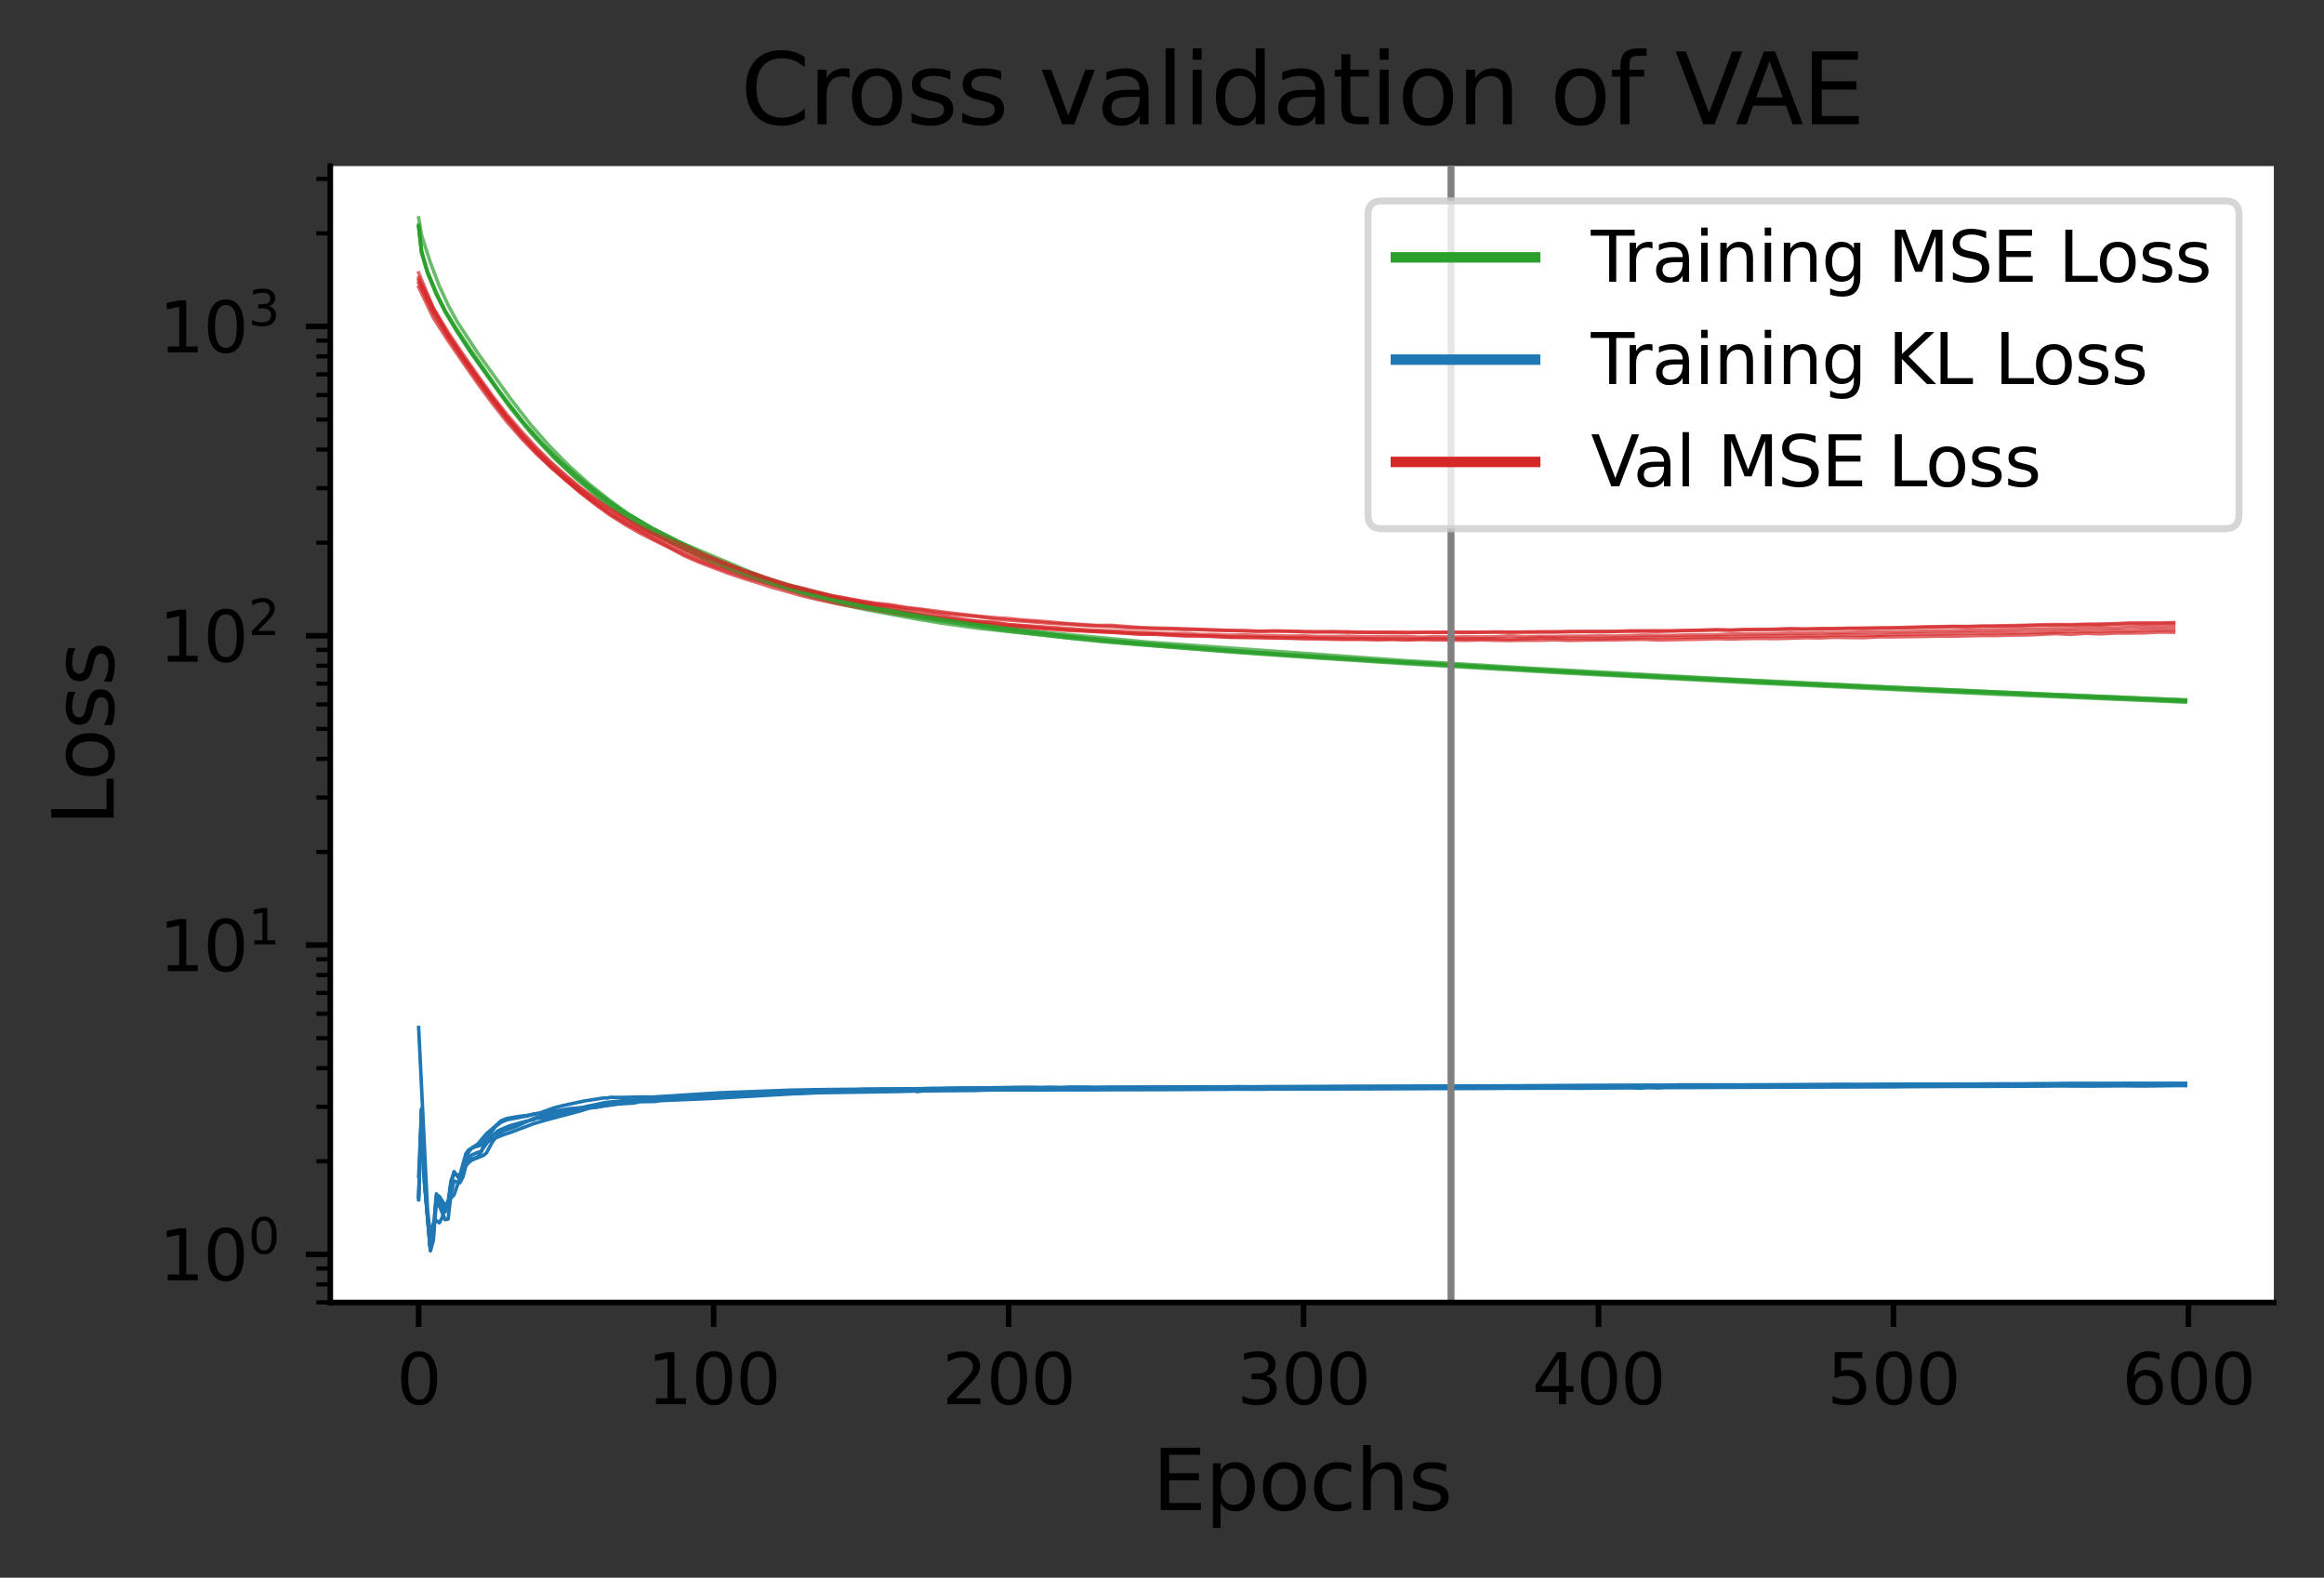 <?xml version="1.0" encoding="utf-8" standalone="no"?>
<!DOCTYPE svg PUBLIC "-//W3C//DTD SVG 1.1//EN"
  "http://www.w3.org/Graphics/SVG/1.1/DTD/svg11.dtd">
<svg height="226.41pt" version="1.1" viewBox="0 0 333.614 226.41" width="333.614pt" xmlns="http://www.w3.org/2000/svg" xmlns:xlink="http://www.w3.org/1999/xlink">
 <rect x="0" y="0" width="333.614" height="226.41" fill="#333333" stroke="none"/>
 <defs>
  <style type="text/css">*{stroke-linecap:butt;stroke-linejoin:round;}</style>
 </defs>
 <g id="figure_1">
  <g id="patch_1">
   <path d="M 0 226.41 
L 333.614 226.41 
L 333.614 -0 
L 0 -0 
z
" style="fill:none;"/>
  </g>
  <g id="axes_1">
   <g id="patch_2">
    <path d="M 47.414 186.918 
L 326.414 186.918 
L 326.414 23.838 
L 47.414 23.838 
z
" style="fill:#ffffff;"/>
   </g>
   <g id="matplotlib.axis_1">
    <g id="xtick_1">
     <g id="line2d_1">
      <defs>
       <path d="M 0 0 
L 0 3.5 
" id="m2b58f31ccf" style="stroke:#000000;stroke-width:0.8;"/>
      </defs>
      <g>
       <use style="stroke:#000000;stroke-width:0.8;" x="60.096" xlink:href="#m2b58f31ccf" y="186.918"/>
      </g>
     </g>
     <g id="text_1">
      <!-- 0 -->
      <g transform="translate(56.914 201.516)scale(0.1 -0.1)">
       <defs>
        <path d="M 2034 4250 
Q 1547 4250 1301 3770 
Q 1056 3291 1056 2328 
Q 1056 1369 1301 889 
Q 1547 409 2034 409 
Q 2525 409 2770 889 
Q 3016 1369 3016 2328 
Q 3016 3291 2770 3770 
Q 2525 4250 2034 4250 
z
M 2034 4750 
Q 2819 4750 3233 4129 
Q 3647 3509 3647 2328 
Q 3647 1150 3233 529 
Q 2819 -91 2034 -91 
Q 1250 -91 836 529 
Q 422 1150 422 2328 
Q 422 3509 836 4129 
Q 1250 4750 2034 4750 
z
" id="DejaVuSans-30" transform="scale(0.016)"/>
       </defs>
       <use xlink:href="#DejaVuSans-30"/>
      </g>
     </g>
    </g>
    <g id="xtick_2">
     <g id="line2d_2">
      <g>
       <use style="stroke:#000000;stroke-width:0.8;" x="102.439" xlink:href="#m2b58f31ccf" y="186.918"/>
      </g>
     </g>
     <g id="text_2">
      <!-- 100 -->
      <g transform="translate(92.895 201.516)scale(0.1 -0.1)">
       <defs>
        <path d="M 794 531 
L 1825 531 
L 1825 4091 
L 703 3866 
L 703 4441 
L 1819 4666 
L 2450 4666 
L 2450 531 
L 3481 531 
L 3481 0 
L 794 0 
L 794 531 
z
" id="DejaVuSans-31" transform="scale(0.016)"/>
       </defs>
       <use xlink:href="#DejaVuSans-31"/>
       <use x="63.623" xlink:href="#DejaVuSans-30"/>
       <use x="127.246" xlink:href="#DejaVuSans-30"/>
      </g>
     </g>
    </g>
    <g id="xtick_3">
     <g id="line2d_3">
      <g>
       <use style="stroke:#000000;stroke-width:0.8;" x="144.782" xlink:href="#m2b58f31ccf" y="186.918"/>
      </g>
     </g>
     <g id="text_3">
      <!-- 200 -->
      <g transform="translate(135.238 201.516)scale(0.1 -0.1)">
       <defs>
        <path d="M 1228 531 
L 3431 531 
L 3431 0 
L 469 0 
L 469 531 
Q 828 903 1448 1529 
Q 2069 2156 2228 2338 
Q 2531 2678 2651 2914 
Q 2772 3150 2772 3378 
Q 2772 3750 2511 3984 
Q 2250 4219 1831 4219 
Q 1534 4219 1204 4116 
Q 875 4013 500 3803 
L 500 4441 
Q 881 4594 1212 4672 
Q 1544 4750 1819 4750 
Q 2544 4750 2975 4387 
Q 3406 4025 3406 3419 
Q 3406 3131 3298 2873 
Q 3191 2616 2906 2266 
Q 2828 2175 2409 1742 
Q 1991 1309 1228 531 
z
" id="DejaVuSans-32" transform="scale(0.016)"/>
       </defs>
       <use xlink:href="#DejaVuSans-32"/>
       <use x="63.623" xlink:href="#DejaVuSans-30"/>
       <use x="127.246" xlink:href="#DejaVuSans-30"/>
      </g>
     </g>
    </g>
    <g id="xtick_4">
     <g id="line2d_4">
      <g>
       <use style="stroke:#000000;stroke-width:0.8;" x="187.125" xlink:href="#m2b58f31ccf" y="186.918"/>
      </g>
     </g>
     <g id="text_4">
      <!-- 300 -->
      <g transform="translate(177.582 201.516)scale(0.1 -0.1)">
       <defs>
        <path d="M 2597 2516 
Q 3050 2419 3304 2112 
Q 3559 1806 3559 1356 
Q 3559 666 3084 287 
Q 2609 -91 1734 -91 
Q 1441 -91 1130 -33 
Q 819 25 488 141 
L 488 750 
Q 750 597 1062 519 
Q 1375 441 1716 441 
Q 2309 441 2620 675 
Q 2931 909 2931 1356 
Q 2931 1769 2642 2001 
Q 2353 2234 1838 2234 
L 1294 2234 
L 1294 2753 
L 1863 2753 
Q 2328 2753 2575 2939 
Q 2822 3125 2822 3475 
Q 2822 3834 2567 4026 
Q 2313 4219 1838 4219 
Q 1578 4219 1281 4162 
Q 984 4106 628 3988 
L 628 4550 
Q 988 4650 1302 4700 
Q 1616 4750 1894 4750 
Q 2613 4750 3031 4423 
Q 3450 4097 3450 3541 
Q 3450 3153 3228 2886 
Q 3006 2619 2597 2516 
z
" id="DejaVuSans-33" transform="scale(0.016)"/>
       </defs>
       <use xlink:href="#DejaVuSans-33"/>
       <use x="63.623" xlink:href="#DejaVuSans-30"/>
       <use x="127.246" xlink:href="#DejaVuSans-30"/>
      </g>
     </g>
    </g>
    <g id="xtick_5">
     <g id="line2d_5">
      <g>
       <use style="stroke:#000000;stroke-width:0.8;" x="229.469" xlink:href="#m2b58f31ccf" y="186.918"/>
      </g>
     </g>
     <g id="text_5">
      <!-- 400 -->
      <g transform="translate(219.925 201.516)scale(0.1 -0.1)">
       <defs>
        <path d="M 2419 4116 
L 825 1625 
L 2419 1625 
L 2419 4116 
z
M 2253 4666 
L 3047 4666 
L 3047 1625 
L 3713 1625 
L 3713 1100 
L 3047 1100 
L 3047 0 
L 2419 0 
L 2419 1100 
L 313 1100 
L 313 1709 
L 2253 4666 
z
" id="DejaVuSans-34" transform="scale(0.016)"/>
       </defs>
       <use xlink:href="#DejaVuSans-34"/>
       <use x="63.623" xlink:href="#DejaVuSans-30"/>
       <use x="127.246" xlink:href="#DejaVuSans-30"/>
      </g>
     </g>
    </g>
    <g id="xtick_6">
     <g id="line2d_6">
      <g>
       <use style="stroke:#000000;stroke-width:0.8;" x="271.812" xlink:href="#m2b58f31ccf" y="186.918"/>
      </g>
     </g>
     <g id="text_6">
      <!-- 500 -->
      <g transform="translate(262.268 201.516)scale(0.1 -0.1)">
       <defs>
        <path d="M 691 4666 
L 3169 4666 
L 3169 4134 
L 1269 4134 
L 1269 2991 
Q 1406 3038 1543 3061 
Q 1681 3084 1819 3084 
Q 2600 3084 3056 2656 
Q 3513 2228 3513 1497 
Q 3513 744 3044 326 
Q 2575 -91 1722 -91 
Q 1428 -91 1123 -41 
Q 819 9 494 109 
L 494 744 
Q 775 591 1075 516 
Q 1375 441 1709 441 
Q 2250 441 2565 725 
Q 2881 1009 2881 1497 
Q 2881 1984 2565 2268 
Q 2250 2553 1709 2553 
Q 1456 2553 1204 2497 
Q 953 2441 691 2322 
L 691 4666 
z
" id="DejaVuSans-35" transform="scale(0.016)"/>
       </defs>
       <use xlink:href="#DejaVuSans-35"/>
       <use x="63.623" xlink:href="#DejaVuSans-30"/>
       <use x="127.246" xlink:href="#DejaVuSans-30"/>
      </g>
     </g>
    </g>
    <g id="xtick_7">
     <g id="line2d_7">
      <g>
       <use style="stroke:#000000;stroke-width:0.8;" x="314.155" xlink:href="#m2b58f31ccf" y="186.918"/>
      </g>
     </g>
     <g id="text_7">
      <!-- 600 -->
      <g transform="translate(304.612 201.516)scale(0.1 -0.1)">
       <defs>
        <path d="M 2113 2584 
Q 1688 2584 1439 2293 
Q 1191 2003 1191 1497 
Q 1191 994 1439 701 
Q 1688 409 2113 409 
Q 2538 409 2786 701 
Q 3034 994 3034 1497 
Q 3034 2003 2786 2293 
Q 2538 2584 2113 2584 
z
M 3366 4563 
L 3366 3988 
Q 3128 4100 2886 4159 
Q 2644 4219 2406 4219 
Q 1781 4219 1451 3797 
Q 1122 3375 1075 2522 
Q 1259 2794 1537 2939 
Q 1816 3084 2150 3084 
Q 2853 3084 3261 2657 
Q 3669 2231 3669 1497 
Q 3669 778 3244 343 
Q 2819 -91 2113 -91 
Q 1303 -91 875 529 
Q 447 1150 447 2328 
Q 447 3434 972 4092 
Q 1497 4750 2381 4750 
Q 2619 4750 2861 4703 
Q 3103 4656 3366 4563 
z
" id="DejaVuSans-36" transform="scale(0.016)"/>
       </defs>
       <use xlink:href="#DejaVuSans-36"/>
       <use x="63.623" xlink:href="#DejaVuSans-30"/>
       <use x="127.246" xlink:href="#DejaVuSans-30"/>
      </g>
     </g>
    </g>
    <g id="text_8">
     <!-- Epochs -->
     <g transform="translate(165.415 216.714)scale(0.12 -0.12)">
      <defs>
       <path d="M 628 4666 
L 3578 4666 
L 3578 4134 
L 1259 4134 
L 1259 2753 
L 3481 2753 
L 3481 2222 
L 1259 2222 
L 1259 531 
L 3634 531 
L 3634 0 
L 628 0 
L 628 4666 
z
" id="DejaVuSans-45" transform="scale(0.016)"/>
       <path d="M 1159 525 
L 1159 -1331 
L 581 -1331 
L 581 3500 
L 1159 3500 
L 1159 2969 
Q 1341 3281 1617 3432 
Q 1894 3584 2278 3584 
Q 2916 3584 3314 3078 
Q 3713 2572 3713 1747 
Q 3713 922 3314 415 
Q 2916 -91 2278 -91 
Q 1894 -91 1617 61 
Q 1341 213 1159 525 
z
M 3116 1747 
Q 3116 2381 2855 2742 
Q 2594 3103 2138 3103 
Q 1681 3103 1420 2742 
Q 1159 2381 1159 1747 
Q 1159 1113 1420 752 
Q 1681 391 2138 391 
Q 2594 391 2855 752 
Q 3116 1113 3116 1747 
z
" id="DejaVuSans-70" transform="scale(0.016)"/>
       <path d="M 1959 3097 
Q 1497 3097 1228 2736 
Q 959 2375 959 1747 
Q 959 1119 1226 758 
Q 1494 397 1959 397 
Q 2419 397 2687 759 
Q 2956 1122 2956 1747 
Q 2956 2369 2687 2733 
Q 2419 3097 1959 3097 
z
M 1959 3584 
Q 2709 3584 3137 3096 
Q 3566 2609 3566 1747 
Q 3566 888 3137 398 
Q 2709 -91 1959 -91 
Q 1206 -91 779 398 
Q 353 888 353 1747 
Q 353 2609 779 3096 
Q 1206 3584 1959 3584 
z
" id="DejaVuSans-6f" transform="scale(0.016)"/>
       <path d="M 3122 3366 
L 3122 2828 
Q 2878 2963 2633 3030 
Q 2388 3097 2138 3097 
Q 1578 3097 1268 2742 
Q 959 2388 959 1747 
Q 959 1106 1268 751 
Q 1578 397 2138 397 
Q 2388 397 2633 464 
Q 2878 531 3122 666 
L 3122 134 
Q 2881 22 2623 -34 
Q 2366 -91 2075 -91 
Q 1284 -91 818 406 
Q 353 903 353 1747 
Q 353 2603 823 3093 
Q 1294 3584 2113 3584 
Q 2378 3584 2631 3529 
Q 2884 3475 3122 3366 
z
" id="DejaVuSans-63" transform="scale(0.016)"/>
       <path d="M 3513 2113 
L 3513 0 
L 2938 0 
L 2938 2094 
Q 2938 2591 2744 2837 
Q 2550 3084 2163 3084 
Q 1697 3084 1428 2787 
Q 1159 2491 1159 1978 
L 1159 0 
L 581 0 
L 581 4863 
L 1159 4863 
L 1159 2956 
Q 1366 3272 1645 3428 
Q 1925 3584 2291 3584 
Q 2894 3584 3203 3211 
Q 3513 2838 3513 2113 
z
" id="DejaVuSans-68" transform="scale(0.016)"/>
       <path d="M 2834 3397 
L 2834 2853 
Q 2591 2978 2328 3040 
Q 2066 3103 1784 3103 
Q 1356 3103 1142 2972 
Q 928 2841 928 2578 
Q 928 2378 1081 2264 
Q 1234 2150 1697 2047 
L 1894 2003 
Q 2506 1872 2764 1633 
Q 3022 1394 3022 966 
Q 3022 478 2636 193 
Q 2250 -91 1575 -91 
Q 1294 -91 989 -36 
Q 684 19 347 128 
L 347 722 
Q 666 556 975 473 
Q 1284 391 1588 391 
Q 1994 391 2212 530 
Q 2431 669 2431 922 
Q 2431 1156 2273 1281 
Q 2116 1406 1581 1522 
L 1381 1569 
Q 847 1681 609 1914 
Q 372 2147 372 2553 
Q 372 3047 722 3315 
Q 1072 3584 1716 3584 
Q 2034 3584 2315 3537 
Q 2597 3491 2834 3397 
z
" id="DejaVuSans-73" transform="scale(0.016)"/>
      </defs>
      <use xlink:href="#DejaVuSans-45"/>
      <use x="63.184" xlink:href="#DejaVuSans-70"/>
      <use x="126.66" xlink:href="#DejaVuSans-6f"/>
      <use x="187.842" xlink:href="#DejaVuSans-63"/>
      <use x="242.822" xlink:href="#DejaVuSans-68"/>
      <use x="306.201" xlink:href="#DejaVuSans-73"/>
     </g>
    </g>
   </g>
   <g id="matplotlib.axis_2">
    <g id="ytick_1">
     <g id="line2d_8">
      <defs>
       <path d="M 0 0 
L -3.5 0 
" id="m65585d41f0" style="stroke:#000000;stroke-width:0.8;"/>
      </defs>
      <g>
       <use style="stroke:#000000;stroke-width:0.8;" x="47.414" xlink:href="#m65585d41f0" y="180.017"/>
      </g>
     </g>
     <g id="text_9">
      <!-- $\mathdefault{10^{0}}$ -->
      <g transform="translate(22.814 183.816)scale(0.1 -0.1)">
       <use transform="translate(0 0.766)" xlink:href="#DejaVuSans-31"/>
       <use transform="translate(63.623 0.766)" xlink:href="#DejaVuSans-30"/>
       <use transform="translate(128.203 39.047)scale(0.7)" xlink:href="#DejaVuSans-30"/>
      </g>
     </g>
    </g>
    <g id="ytick_2">
     <g id="line2d_9">
      <g>
       <use style="stroke:#000000;stroke-width:0.8;" x="47.414" xlink:href="#m65585d41f0" y="135.628"/>
      </g>
     </g>
     <g id="text_10">
      <!-- $\mathdefault{10^{1}}$ -->
      <g transform="translate(22.814 139.427)scale(0.1 -0.1)">
       <use transform="translate(0 0.684)" xlink:href="#DejaVuSans-31"/>
       <use transform="translate(63.623 0.684)" xlink:href="#DejaVuSans-30"/>
       <use transform="translate(128.203 38.966)scale(0.7)" xlink:href="#DejaVuSans-31"/>
      </g>
     </g>
    </g>
    <g id="ytick_3">
     <g id="line2d_10">
      <g>
       <use style="stroke:#000000;stroke-width:0.8;" x="47.414" xlink:href="#m65585d41f0" y="91.239"/>
      </g>
     </g>
     <g id="text_11">
      <!-- $\mathdefault{10^{2}}$ -->
      <g transform="translate(22.814 95.038)scale(0.1 -0.1)">
       <use transform="translate(0 0.766)" xlink:href="#DejaVuSans-31"/>
       <use transform="translate(63.623 0.766)" xlink:href="#DejaVuSans-30"/>
       <use transform="translate(128.203 39.047)scale(0.7)" xlink:href="#DejaVuSans-32"/>
      </g>
     </g>
    </g>
    <g id="ytick_4">
     <g id="line2d_11">
      <g>
       <use style="stroke:#000000;stroke-width:0.8;" x="47.414" xlink:href="#m65585d41f0" y="46.849"/>
      </g>
     </g>
     <g id="text_12">
      <!-- $\mathdefault{10^{3}}$ -->
      <g transform="translate(22.814 50.649)scale(0.1 -0.1)">
       <use transform="translate(0 0.766)" xlink:href="#DejaVuSans-31"/>
       <use transform="translate(63.623 0.766)" xlink:href="#DejaVuSans-30"/>
       <use transform="translate(128.203 39.047)scale(0.7)" xlink:href="#DejaVuSans-33"/>
      </g>
     </g>
    </g>
    <g id="ytick_5">
     <g id="line2d_12">
      <defs>
       <path d="M 0 0 
L -2 0 
" id="mc61d192920" style="stroke:#000000;stroke-width:0.6;"/>
      </defs>
      <g>
       <use style="stroke:#000000;stroke-width:0.6;" x="47.414" xlink:href="#mc61d192920" y="186.893"/>
      </g>
     </g>
    </g>
    <g id="ytick_6">
     <g id="line2d_13">
      <g>
       <use style="stroke:#000000;stroke-width:0.6;" x="47.414" xlink:href="#mc61d192920" y="184.319"/>
      </g>
     </g>
    </g>
    <g id="ytick_7">
     <g id="line2d_14">
      <g>
       <use style="stroke:#000000;stroke-width:0.6;" x="47.414" xlink:href="#mc61d192920" y="182.048"/>
      </g>
     </g>
    </g>
    <g id="ytick_8">
     <g id="line2d_15">
      <g>
       <use style="stroke:#000000;stroke-width:0.6;" x="47.414" xlink:href="#mc61d192920" y="166.654"/>
      </g>
     </g>
    </g>
    <g id="ytick_9">
     <g id="line2d_16">
      <g>
       <use style="stroke:#000000;stroke-width:0.6;" x="47.414" xlink:href="#mc61d192920" y="158.838"/>
      </g>
     </g>
    </g>
    <g id="ytick_10">
     <g id="line2d_17">
      <g>
       <use style="stroke:#000000;stroke-width:0.6;" x="47.414" xlink:href="#mc61d192920" y="153.292"/>
      </g>
     </g>
    </g>
    <g id="ytick_11">
     <g id="line2d_18">
      <g>
       <use style="stroke:#000000;stroke-width:0.6;" x="47.414" xlink:href="#mc61d192920" y="148.99"/>
      </g>
     </g>
    </g>
    <g id="ytick_12">
     <g id="line2d_19">
      <g>
       <use style="stroke:#000000;stroke-width:0.6;" x="47.414" xlink:href="#mc61d192920" y="145.475"/>
      </g>
     </g>
    </g>
    <g id="ytick_13">
     <g id="line2d_20">
      <g>
       <use style="stroke:#000000;stroke-width:0.6;" x="47.414" xlink:href="#mc61d192920" y="142.504"/>
      </g>
     </g>
    </g>
    <g id="ytick_14">
     <g id="line2d_21">
      <g>
       <use style="stroke:#000000;stroke-width:0.6;" x="47.414" xlink:href="#mc61d192920" y="139.929"/>
      </g>
     </g>
    </g>
    <g id="ytick_15">
     <g id="line2d_22">
      <g>
       <use style="stroke:#000000;stroke-width:0.6;" x="47.414" xlink:href="#mc61d192920" y="137.659"/>
      </g>
     </g>
    </g>
    <g id="ytick_16">
     <g id="line2d_23">
      <g>
       <use style="stroke:#000000;stroke-width:0.6;" x="47.414" xlink:href="#mc61d192920" y="122.265"/>
      </g>
     </g>
    </g>
    <g id="ytick_17">
     <g id="line2d_24">
      <g>
       <use style="stroke:#000000;stroke-width:0.6;" x="47.414" xlink:href="#mc61d192920" y="114.449"/>
      </g>
     </g>
    </g>
    <g id="ytick_18">
     <g id="line2d_25">
      <g>
       <use style="stroke:#000000;stroke-width:0.6;" x="47.414" xlink:href="#mc61d192920" y="108.903"/>
      </g>
     </g>
    </g>
    <g id="ytick_19">
     <g id="line2d_26">
      <g>
       <use style="stroke:#000000;stroke-width:0.6;" x="47.414" xlink:href="#mc61d192920" y="104.601"/>
      </g>
     </g>
    </g>
    <g id="ytick_20">
     <g id="line2d_27">
      <g>
       <use style="stroke:#000000;stroke-width:0.6;" x="47.414" xlink:href="#mc61d192920" y="101.086"/>
      </g>
     </g>
    </g>
    <g id="ytick_21">
     <g id="line2d_28">
      <g>
       <use style="stroke:#000000;stroke-width:0.6;" x="47.414" xlink:href="#mc61d192920" y="98.115"/>
      </g>
     </g>
    </g>
    <g id="ytick_22">
     <g id="line2d_29">
      <g>
       <use style="stroke:#000000;stroke-width:0.6;" x="47.414" xlink:href="#mc61d192920" y="95.54"/>
      </g>
     </g>
    </g>
    <g id="ytick_23">
     <g id="line2d_30">
      <g>
       <use style="stroke:#000000;stroke-width:0.6;" x="47.414" xlink:href="#mc61d192920" y="93.27"/>
      </g>
     </g>
    </g>
    <g id="ytick_24">
     <g id="line2d_31">
      <g>
       <use style="stroke:#000000;stroke-width:0.6;" x="47.414" xlink:href="#mc61d192920" y="77.876"/>
      </g>
     </g>
    </g>
    <g id="ytick_25">
     <g id="line2d_32">
      <g>
       <use style="stroke:#000000;stroke-width:0.6;" x="47.414" xlink:href="#mc61d192920" y="70.06"/>
      </g>
     </g>
    </g>
    <g id="ytick_26">
     <g id="line2d_33">
      <g>
       <use style="stroke:#000000;stroke-width:0.6;" x="47.414" xlink:href="#mc61d192920" y="64.514"/>
      </g>
     </g>
    </g>
    <g id="ytick_27">
     <g id="line2d_34">
      <g>
       <use style="stroke:#000000;stroke-width:0.6;" x="47.414" xlink:href="#mc61d192920" y="60.212"/>
      </g>
     </g>
    </g>
    <g id="ytick_28">
     <g id="line2d_35">
      <g>
       <use style="stroke:#000000;stroke-width:0.6;" x="47.414" xlink:href="#mc61d192920" y="56.697"/>
      </g>
     </g>
    </g>
    <g id="ytick_29">
     <g id="line2d_36">
      <g>
       <use style="stroke:#000000;stroke-width:0.6;" x="47.414" xlink:href="#mc61d192920" y="53.725"/>
      </g>
     </g>
    </g>
    <g id="ytick_30">
     <g id="line2d_37">
      <g>
       <use style="stroke:#000000;stroke-width:0.6;" x="47.414" xlink:href="#mc61d192920" y="51.151"/>
      </g>
     </g>
    </g>
    <g id="ytick_31">
     <g id="line2d_38">
      <g>
       <use style="stroke:#000000;stroke-width:0.6;" x="47.414" xlink:href="#mc61d192920" y="48.881"/>
      </g>
     </g>
    </g>
    <g id="ytick_32">
     <g id="line2d_39">
      <g>
       <use style="stroke:#000000;stroke-width:0.6;" x="47.414" xlink:href="#mc61d192920" y="33.487"/>
      </g>
     </g>
    </g>
    <g id="ytick_33">
     <g id="line2d_40">
      <g>
       <use style="stroke:#000000;stroke-width:0.6;" x="47.414" xlink:href="#mc61d192920" y="25.67"/>
      </g>
     </g>
    </g>
    <g id="text_13">
     <!-- Loss -->
     <g transform="translate(16.318 118.538)rotate(-90)scale(0.12 -0.12)">
      <defs>
       <path d="M 628 4666 
L 1259 4666 
L 1259 531 
L 3531 531 
L 3531 0 
L 628 0 
L 628 4666 
z
" id="DejaVuSans-4c" transform="scale(0.016)"/>
      </defs>
      <use xlink:href="#DejaVuSans-4c"/>
      <use x="53.963" xlink:href="#DejaVuSans-6f"/>
      <use x="115.145" xlink:href="#DejaVuSans-73"/>
      <use x="167.244" xlink:href="#DejaVuSans-73"/>
     </g>
    </g>
   </g>
   <g id="line2d_41">
    <path clip-path="url(#p531d085985)" d="M 60.096 31.251 
L 60.519 33.739 
L 61.789 37.708 
L 63.06 41.027 
L 64.33 43.783 
L 65.6 46.119 
L 68.564 50.641 
L 73.222 57.123 
L 76.186 60.955 
L 78.727 63.856 
L 81.691 66.87 
L 84.655 69.528 
L 87.619 71.876 
L 90.159 73.715 
L 93.547 75.768 
L 101.592 79.876 
L 105.403 81.416 
L 109.637 82.855 
L 114.718 84.359 
L 126.998 87.441 
L 131.232 88.213 
L 139.278 89.447 
L 150.71 90.814 
L 164.684 92.139 
L 201.099 94.762 
L 207.027 95.12 
L 219.73 95.895 
L 237.514 96.879 
L 250.217 97.553 
L 269.271 98.5 
L 273.929 98.714 
L 292.984 99.579 
L 313.732 100.445 
L 313.732 100.445 
" style="fill:none;stroke:#2ca02c;stroke-linecap:square;stroke-opacity:0.7;stroke-width:0.5;"/>
   </g>
   <g id="line2d_42">
    <path clip-path="url(#p531d085985)" d="M 60.096 147.455 
L 61.366 173.555 
L 61.789 177.475 
L 62.213 175.508 
L 62.636 175.171 
L 63.06 175.483 
L 63.483 174.74 
L 63.906 173.098 
L 64.33 172.323 
L 65.177 171.485 
L 66.447 167.856 
L 66.87 167.182 
L 67.717 166.484 
L 69.411 165.808 
L 69.835 165.445 
L 70.681 163.895 
L 71.528 162.735 
L 72.375 162.247 
L 74.069 161.667 
L 76.609 160.497 
L 77.456 160.238 
L 79.15 159.853 
L 79.573 159.857 
L 80.844 159.569 
L 81.691 159.445 
L 82.538 159.312 
L 83.808 159.094 
L 84.655 158.963 
L 85.502 158.91 
L 92.7 157.742 
L 95.664 157.463 
L 97.358 157.333 
L 105.403 156.938 
L 107.943 156.825 
L 109.214 156.825 
L 112.601 156.715 
L 117.259 156.633 
L 118.953 156.552 
L 119.8 156.545 
L 120.646 156.463 
L 121.493 156.46 
L 124.034 156.326 
L 131.232 156.266 
L 133.773 156.203 
L 135.043 156.226 
L 138.007 156.155 
L 140.124 156.182 
L 140.971 156.195 
L 142.665 156.123 
L 145.206 156.206 
L 146.476 156.128 
L 148.17 156.118 
L 152.827 156.118 
L 162.566 156.108 
L 164.684 156.15 
L 165.53 156.116 
L 170.612 156.131 
L 174.422 156.066 
L 176.54 156.067 
L 181.621 156.041 
L 186.702 156.037 
L 198.558 155.972 
L 201.099 155.982 
L 216.342 155.883 
L 219.306 155.862 
L 220.153 155.883 
L 223.964 155.87 
L 226.505 155.838 
L 229.045 155.841 
L 231.162 155.844 
L 234.55 155.831 
L 235.397 155.85 
L 236.244 155.798 
L 238.784 155.818 
L 240.055 155.793 
L 243.019 155.779 
L 244.712 155.745 
L 245.559 155.778 
L 254.875 155.752 
L 256.568 155.708 
L 258.686 155.735 
L 281.974 155.616 
L 284.938 155.635 
L 289.596 155.601 
L 290.443 155.616 
L 292.984 155.576 
L 293.831 155.61 
L 294.677 155.621 
L 295.948 155.564 
L 297.218 155.556 
L 303.146 155.585 
L 306.11 155.514 
L 309.074 155.558 
L 313.732 155.531 
L 313.732 155.531 
" style="fill:none;stroke:#1f77b4;stroke-linecap:square;stroke-width:0.5;"/>
   </g>
   <g id="line2d_43">
    <path clip-path="url(#p531d085985)" d="M 60.096 39.153 
L 62.213 44.26 
L 64.33 48.059 
L 66.447 51.273 
L 68.564 54.239 
L 70.681 57.182 
L 72.799 59.984 
L 74.916 62.542 
L 77.033 64.852 
L 79.15 66.969 
L 81.267 68.896 
L 83.384 70.669 
L 85.502 72.272 
L 87.619 73.787 
L 89.736 75.086 
L 91.853 76.231 
L 93.97 77.398 
L 96.087 78.552 
L 98.205 79.546 
L 100.322 80.464 
L 102.439 81.271 
L 104.556 81.996 
L 106.673 82.724 
L 108.79 83.343 
L 110.908 83.886 
L 113.025 84.426 
L 115.142 84.954 
L 117.259 85.504 
L 119.376 86.047 
L 121.493 86.529 
L 123.611 86.994 
L 125.728 87.357 
L 127.845 87.726 
L 129.962 87.984 
L 132.079 88.269 
L 134.196 88.555 
L 136.314 88.777 
L 138.431 89.039 
L 140.548 89.194 
L 142.665 89.303 
L 144.782 89.635 
L 146.899 89.768 
L 149.016 89.905 
L 151.134 90.047 
L 153.251 90.18 
L 155.368 90.351 
L 157.485 90.445 
L 159.602 90.541 
L 161.719 90.648 
L 163.837 90.716 
L 165.954 90.841 
L 168.071 90.921 
L 170.188 90.911 
L 172.305 91.05 
L 174.422 91.07 
L 176.54 91.157 
L 178.657 91.114 
L 180.774 91.211 
L 182.891 91.23 
L 185.008 91.28 
L 187.125 91.262 
L 189.243 91.355 
L 191.36 91.356 
L 193.477 91.31 
L 195.594 91.379 
L 197.711 91.364 
L 199.828 91.361 
L 201.946 91.368 
L 204.063 91.447 
L 206.18 91.36 
L 208.297 91.425 
L 210.414 91.402 
L 212.531 91.41 
L 214.649 91.396 
L 216.766 91.265 
L 218.883 91.382 
L 221 91.336 
L 223.117 91.34 
L 225.234 91.304 
L 227.352 91.287 
L 229.469 91.267 
L 231.586 91.279 
L 233.703 91.232 
L 235.82 91.151 
L 237.937 91.196 
L 240.055 91.195 
L 242.172 91.118 
L 244.289 91.114 
L 246.406 91.099 
L 248.523 90.996 
L 250.64 90.969 
L 252.758 90.959 
L 254.875 90.938 
L 256.992 90.863 
L 259.109 90.879 
L 261.226 90.809 
L 263.343 90.799 
L 265.461 90.765 
L 267.578 90.715 
L 269.695 90.695 
L 271.812 90.681 
L 273.929 90.653 
L 276.046 90.577 
L 278.164 90.532 
L 280.281 90.525 
L 282.398 90.448 
L 284.515 90.421 
L 286.632 90.408 
L 288.749 90.383 
L 290.867 90.294 
L 292.984 90.303 
L 295.101 90.245 
L 297.218 90.239 
L 299.335 90.126 
L 301.452 90.087 
L 303.57 90.114 
L 305.687 90.036 
L 307.804 89.975 
L 309.921 89.962 
L 312.038 89.906 
" style="fill:none;stroke:#d62728;stroke-linecap:square;stroke-opacity:0.7;stroke-width:0.5;"/>
   </g>
   <g id="line2d_44">
    <path clip-path="url(#p531d085985)" d="M 60.096 32.446 
L 60.519 36.133 
L 61.366 39 
L 62.636 42.046 
L 63.906 44.638 
L 65.6 47.479 
L 67.717 50.702 
L 72.375 57.245 
L 74.916 60.467 
L 77.88 63.88 
L 80.42 66.478 
L 82.961 68.825 
L 85.502 70.946 
L 90.583 74.629 
L 92.7 75.896 
L 98.205 78.788 
L 101.592 80.433 
L 105.826 82.172 
L 112.601 84.478 
L 116.412 85.652 
L 120.223 86.62 
L 124.457 87.519 
L 131.232 88.772 
L 135.043 89.414 
L 140.124 90.128 
L 158.332 92.079 
L 176.54 93.515 
L 189.666 94.396 
L 204.063 95.299 
L 218.46 96.119 
L 224.811 96.47 
L 238.361 97.187 
L 242.595 97.393 
L 261.65 98.328 
L 313.732 100.591 
L 313.732 100.591 
" style="fill:none;stroke:#2ca02c;stroke-linecap:square;stroke-opacity:0.7;stroke-width:0.5;"/>
   </g>
   <g id="line2d_45">
    <path clip-path="url(#p531d085985)" d="M 60.096 168.821 
L 60.519 159.097 
L 60.942 169.817 
L 61.789 179.505 
L 62.213 177.301 
L 62.636 172.445 
L 63.06 173.025 
L 63.906 175.041 
L 64.33 174.945 
L 64.753 171.31 
L 65.177 169.481 
L 66.024 169.737 
L 66.447 168.917 
L 66.87 167.335 
L 67.294 166.738 
L 67.717 166.346 
L 68.564 166.022 
L 68.988 165.494 
L 69.411 164.512 
L 69.835 163.935 
L 70.681 163.484 
L 72.375 162.805 
L 73.222 162.531 
L 76.609 161.257 
L 78.303 160.757 
L 83.384 159.402 
L 84.655 159.015 
L 85.502 158.908 
L 86.772 158.681 
L 87.619 158.578 
L 88.466 158.47 
L 89.736 158.373 
L 91.006 158.296 
L 91.853 158.105 
L 93.97 158.075 
L 94.817 157.953 
L 102.015 157.651 
L 113.872 156.971 
L 114.718 156.95 
L 117.259 156.827 
L 118.106 156.812 
L 129.115 156.64 
L 129.962 156.615 
L 130.809 156.597 
L 131.232 156.565 
L 131.656 156.653 
L 132.503 156.558 
L 140.124 156.487 
L 141.818 156.429 
L 149.863 156.417 
L 151.981 156.379 
L 154.098 156.401 
L 159.602 156.353 
L 161.719 156.342 
L 162.566 156.357 
L 177.81 156.281 
L 180.774 156.301 
L 184.161 156.251 
L 214.649 156.105 
L 216.342 156.052 
L 218.036 156.085 
L 237.091 156.011 
L 237.937 155.975 
L 238.784 155.977 
L 242.595 155.945 
L 243.442 155.961 
L 245.983 155.936 
L 248.523 155.957 
L 250.64 155.925 
L 253.181 155.937 
L 256.568 155.886 
L 259.533 155.9 
L 281.128 155.809 
L 283.245 155.776 
L 285.362 155.794 
L 291.29 155.785 
L 292.984 155.776 
L 295.948 155.746 
L 311.615 155.698 
L 313.308 155.702 
L 313.732 155.728 
L 313.732 155.728 
" style="fill:none;stroke:#1f77b4;stroke-linecap:square;stroke-width:0.5;"/>
   </g>
   <g id="line2d_46">
    <path clip-path="url(#p531d085985)" d="M 60.096 40.611 
L 62.213 45.021 
L 64.33 48.473 
L 66.447 51.603 
L 68.564 54.651 
L 70.681 57.501 
L 72.799 60.2 
L 74.916 62.708 
L 77.033 64.968 
L 79.15 67.096 
L 81.267 68.986 
L 83.384 70.778 
L 85.502 72.416 
L 87.619 73.946 
L 89.736 75.282 
L 91.853 76.508 
L 93.97 77.566 
L 96.087 78.585 
L 98.205 79.75 
L 100.322 80.67 
L 102.439 81.476 
L 104.556 82.277 
L 106.673 82.983 
L 108.79 83.637 
L 110.908 84.311 
L 113.025 84.892 
L 115.142 85.499 
L 117.259 86.004 
L 119.376 86.454 
L 121.493 86.874 
L 123.611 87.228 
L 125.728 87.552 
L 127.845 87.937 
L 129.962 88.248 
L 132.079 88.438 
L 134.196 88.815 
L 136.314 89.013 
L 138.431 89.254 
L 140.548 89.385 
L 142.665 89.712 
L 144.782 89.86 
L 146.899 90.016 
L 149.016 90.169 
L 151.134 90.318 
L 153.251 90.461 
L 155.368 90.556 
L 157.485 90.648 
L 159.602 90.754 
L 161.719 90.865 
L 163.837 91.009 
L 165.954 90.974 
L 168.071 91.079 
L 170.188 91.218 
L 172.305 91.252 
L 174.422 91.337 
L 176.54 91.433 
L 178.657 91.439 
L 180.774 91.469 
L 182.891 91.518 
L 185.008 91.567 
L 187.125 91.527 
L 189.243 91.606 
L 191.36 91.612 
L 193.477 91.69 
L 195.594 91.653 
L 197.711 91.684 
L 199.828 91.701 
L 201.946 91.721 
L 204.063 91.686 
L 206.18 91.657 
L 208.297 91.674 
L 210.414 91.693 
L 212.531 91.669 
L 214.649 91.671 
L 216.766 91.738 
L 218.883 91.656 
L 221 91.537 
L 223.117 91.564 
L 225.234 91.622 
L 227.352 91.617 
L 229.469 91.644 
L 231.586 91.578 
L 233.703 91.558 
L 235.82 91.497 
L 237.937 91.484 
L 240.055 91.477 
L 242.172 91.451 
L 244.289 91.413 
L 246.406 91.395 
L 248.523 91.389 
L 250.64 91.333 
L 252.758 91.305 
L 254.875 91.267 
L 256.992 91.251 
L 259.109 91.235 
L 261.226 91.248 
L 263.343 91.123 
L 265.461 91.127 
L 267.578 91.157 
L 269.695 91.158 
L 271.812 91.05 
L 273.929 91.046 
L 276.046 90.973 
L 278.164 90.97 
L 280.281 90.92 
L 282.398 90.829 
L 284.515 90.87 
L 286.632 90.822 
L 288.749 90.85 
L 290.867 90.776 
L 292.984 90.764 
L 295.101 90.704 
L 297.218 90.629 
L 299.335 90.611 
L 301.452 90.588 
L 303.57 90.524 
L 305.687 90.549 
L 307.804 90.439 
L 309.921 90.42 
L 312.038 90.371 
" style="fill:none;stroke:#d62728;stroke-linecap:square;stroke-opacity:0.7;stroke-width:0.5;"/>
   </g>
   <g id="line2d_47">
    <path clip-path="url(#p531d085985)" d="M 60.096 32.285 
L 60.519 36.027 
L 61.366 38.917 
L 62.636 42.034 
L 63.906 44.564 
L 65.177 46.628 
L 67.294 49.805 
L 71.528 55.913 
L 75.339 60.856 
L 77.88 63.71 
L 79.997 65.808 
L 82.538 68.061 
L 85.925 70.798 
L 89.312 73.283 
L 93.547 75.757 
L 101.592 79.835 
L 104.133 80.945 
L 109.637 82.918 
L 114.718 84.493 
L 123.187 86.529 
L 128.268 87.539 
L 133.349 88.476 
L 137.584 89.238 
L 153.674 91.395 
L 162.99 92.289 
L 167.224 92.639 
L 173.152 93.105 
L 179.504 93.568 
L 198.982 94.842 
L 233.28 96.769 
L 254.451 97.829 
L 260.379 98.114 
L 266.731 98.406 
L 272.659 98.688 
L 281.551 99.084 
L 298.912 99.839 
L 305.687 100.109 
L 308.651 100.253 
L 312.885 100.417 
L 313.732 100.444 
L 313.732 100.444 
" style="fill:none;stroke:#2ca02c;stroke-linecap:square;stroke-opacity:0.7;stroke-width:0.5;"/>
   </g>
   <g id="line2d_48">
    <path clip-path="url(#p531d085985)" d="M 60.096 172.188 
L 60.519 159.24 
L 60.942 169.514 
L 61.789 179.414 
L 62.213 176.768 
L 62.636 171.728 
L 63.06 172.38 
L 63.483 173.313 
L 63.906 173.918 
L 64.33 173.008 
L 64.753 169.521 
L 65.177 168.42 
L 66.024 168.705 
L 66.447 168.196 
L 66.87 166.446 
L 67.294 165.326 
L 67.717 164.731 
L 68.564 164.205 
L 69.835 162.695 
L 70.681 161.98 
L 71.952 160.825 
L 72.799 160.501 
L 74.492 160.208 
L 75.339 160.116 
L 81.691 159.112 
L 84.231 158.88 
L 85.078 158.793 
L 86.348 158.592 
L 87.195 158.348 
L 87.619 158.352 
L 88.042 158.229 
L 88.466 158.276 
L 90.583 157.95 
L 91.006 157.98 
L 91.853 157.894 
L 97.781 157.37 
L 100.745 157.104 
L 102.439 156.991 
L 104.556 156.876 
L 107.52 156.869 
L 108.367 156.781 
L 109.214 156.769 
L 111.331 156.706 
L 124.034 156.435 
L 124.881 156.399 
L 126.575 156.34 
L 127.845 156.388 
L 129.115 156.35 
L 129.962 156.313 
L 130.809 156.293 
L 132.926 156.249 
L 146.899 156.029 
L 149.44 156.051 
L 150.71 156.024 
L 152.404 156.079 
L 153.674 156.001 
L 155.368 156.012 
L 157.485 156.043 
L 159.179 156.029 
L 161.719 156.009 
L 172.305 155.968 
L 173.999 155.98 
L 174.846 156.004 
L 177.81 155.938 
L 179.927 155.972 
L 181.621 155.958 
L 188.819 155.944 
L 193.9 155.912 
L 195.171 155.913 
L 199.405 155.899 
L 201.522 155.883 
L 236.244 155.748 
L 238.784 155.766 
L 240.901 155.692 
L 250.64 155.685 
L 260.379 155.645 
L 262.073 155.645 
L 264.19 155.624 
L 267.578 155.637 
L 271.389 155.6 
L 281.128 155.574 
L 282.821 155.586 
L 285.362 155.545 
L 287.903 155.538 
L 290.02 155.546 
L 292.984 155.522 
L 296.371 155.494 
L 303.993 155.479 
L 311.615 155.473 
L 313.732 155.474 
L 313.732 155.474 
" style="fill:none;stroke:#1f77b4;stroke-linecap:square;stroke-width:0.5;"/>
   </g>
   <g id="line2d_49">
    <path clip-path="url(#p531d085985)" d="M 60.096 41.202 
L 62.213 45.625 
L 64.33 48.908 
L 66.447 51.985 
L 68.564 55.018 
L 70.681 57.887 
L 72.799 60.57 
L 74.916 62.975 
L 77.033 65.165 
L 79.15 67.114 
L 81.267 68.833 
L 83.384 70.519 
L 85.502 72.122 
L 87.619 73.533 
L 89.736 74.82 
L 91.853 75.993 
L 93.97 77.036 
L 96.087 78.085 
L 98.205 79.109 
L 100.322 80.053 
L 102.439 80.96 
L 104.556 81.665 
L 106.673 82.367 
L 108.79 83.068 
L 110.908 83.709 
L 113.025 84.258 
L 115.142 84.785 
L 117.259 85.255 
L 119.376 85.683 
L 121.493 86.126 
L 123.611 86.475 
L 125.728 86.848 
L 127.845 87.15 
L 129.962 87.575 
L 132.079 87.943 
L 134.196 88.217 
L 136.314 88.594 
L 138.431 88.892 
L 140.548 89.188 
L 142.665 89.412 
L 144.782 89.655 
L 146.899 89.843 
L 149.016 90.066 
L 151.134 90.218 
L 153.251 90.396 
L 155.368 90.505 
L 157.485 90.652 
L 159.602 90.719 
L 161.719 90.886 
L 163.837 90.997 
L 165.954 91.049 
L 168.071 91.176 
L 170.188 91.254 
L 172.305 91.265 
L 174.422 91.339 
L 176.54 91.455 
L 178.657 91.493 
L 180.774 91.511 
L 182.891 91.559 
L 185.008 91.595 
L 187.125 91.683 
L 189.243 91.687 
L 191.36 91.751 
L 193.477 91.769 
L 195.594 91.762 
L 197.711 91.833 
L 199.828 91.776 
L 201.946 91.849 
L 204.063 91.785 
L 206.18 91.84 
L 208.297 91.853 
L 210.414 91.902 
L 212.531 91.83 
L 214.649 91.887 
L 216.766 91.912 
L 218.883 91.884 
L 221 91.887 
L 223.117 91.822 
L 225.234 91.909 
L 227.352 91.867 
L 229.469 91.847 
L 231.586 91.83 
L 233.703 91.786 
L 235.82 91.747 
L 237.937 91.836 
L 240.055 91.808 
L 242.172 91.759 
L 244.289 91.728 
L 246.406 91.656 
L 248.523 91.709 
L 250.64 91.649 
L 252.758 91.618 
L 254.875 91.648 
L 256.992 91.594 
L 259.109 91.522 
L 261.226 91.548 
L 263.343 91.458 
L 265.461 91.5 
L 267.578 91.513 
L 269.695 91.394 
L 271.812 91.401 
L 273.929 91.361 
L 276.046 91.341 
L 278.164 91.291 
L 280.281 91.305 
L 282.398 91.254 
L 284.515 91.208 
L 286.632 91.212 
L 288.749 91.14 
L 290.867 91.132 
L 292.984 91.046 
L 295.101 90.935 
L 297.218 91.042 
L 299.335 90.896 
L 301.452 90.966 
L 303.57 90.863 
L 305.687 90.851 
L 307.804 90.826 
L 309.921 90.716 
L 312.038 90.743 
" style="fill:none;stroke:#d62728;stroke-linecap:square;stroke-opacity:0.7;stroke-width:0.5;"/>
   </g>
   <g id="line2d_50">
    <path clip-path="url(#p531d085985)" d="M 60.096 32.571 
L 60.519 36.292 
L 61.366 39.158 
L 62.636 42.213 
L 63.906 44.733 
L 65.6 47.505 
L 67.717 50.735 
L 72.799 57.782 
L 75.339 60.904 
L 77.88 63.715 
L 80.42 66.237 
L 83.808 69.229 
L 86.772 71.546 
L 89.736 73.565 
L 93.547 75.798 
L 97.358 77.699 
L 109.637 82.891 
L 116.836 85.273 
L 120.223 86.175 
L 124.881 87.2 
L 132.926 88.6 
L 142.665 90.047 
L 149.44 90.879 
L 159.179 91.895 
L 184.585 93.948 
L 232.009 96.861 
L 238.361 97.193 
L 254.451 98.018 
L 280.281 99.248 
L 286.632 99.534 
L 290.443 99.708 
L 313.732 100.694 
L 313.732 100.694 
" style="fill:none;stroke:#2ca02c;stroke-linecap:square;stroke-opacity:0.7;stroke-width:0.5;"/>
   </g>
   <g id="line2d_51">
    <path clip-path="url(#p531d085985)" d="M 60.096 171.854 
L 60.519 159.328 
L 60.942 169.728 
L 61.789 179.42 
L 62.213 178.025 
L 62.636 171.922 
L 63.06 171.674 
L 63.906 173.002 
L 64.33 172.922 
L 64.753 169.881 
L 65.177 168.127 
L 66.024 169.294 
L 66.447 168.787 
L 66.87 167.039 
L 67.294 166.136 
L 67.717 165.763 
L 68.564 165.378 
L 68.988 165.293 
L 70.681 162.99 
L 71.528 162.266 
L 72.375 161.887 
L 73.222 161.544 
L 75.339 160.954 
L 76.609 160.676 
L 77.033 160.494 
L 79.15 160.285 
L 81.691 159.445 
L 82.538 159.263 
L 84.231 158.768 
L 85.925 158.43 
L 86.772 158.233 
L 89.312 157.976 
L 89.736 157.902 
L 90.583 157.904 
L 96.934 157.505 
L 104.133 157.247 
L 105.826 157.144 
L 108.367 157.108 
L 109.637 156.96 
L 110.908 156.972 
L 112.178 156.851 
L 113.872 156.803 
L 114.718 156.736 
L 117.682 156.591 
L 118.529 156.599 
L 124.881 156.465 
L 213.378 156.202 
L 216.342 156.177 
L 217.613 156.184 
L 221.847 156.162 
L 223.964 156.163 
L 224.811 156.16 
L 226.505 156.178 
L 233.703 156.114 
L 235.397 156.157 
L 236.667 156.083 
L 237.937 156.129 
L 239.208 156.08 
L 272.235 155.966 
L 273.506 155.95 
L 276.046 155.934 
L 280.704 155.914 
L 289.173 155.895 
L 295.524 155.844 
L 298.065 155.856 
L 300.182 155.863 
L 304.84 155.829 
L 307.804 155.853 
L 312.462 155.794 
L 313.732 155.797 
L 313.732 155.797 
" style="fill:none;stroke:#1f77b4;stroke-linecap:square;stroke-width:0.5;"/>
   </g>
   <g id="line2d_52">
    <path clip-path="url(#p531d085985)" d="M 60.096 39.872 
L 62.213 44.232 
L 64.33 47.689 
L 66.447 50.837 
L 68.564 53.871 
L 70.681 56.8 
L 72.799 59.526 
L 74.916 61.976 
L 77.033 64.278 
L 79.15 66.37 
L 81.267 68.264 
L 83.384 70.022 
L 85.502 71.577 
L 87.619 72.947 
L 89.736 74.255 
L 91.853 75.416 
L 93.97 76.528 
L 96.087 77.443 
L 98.205 78.282 
L 100.322 79.22 
L 102.439 80.086 
L 104.556 80.954 
L 106.673 81.819 
L 108.79 82.47 
L 110.908 83.216 
L 113.025 83.909 
L 115.142 84.383 
L 117.259 84.941 
L 119.376 85.456 
L 121.493 85.844 
L 123.611 86.23 
L 125.728 86.566 
L 127.845 86.785 
L 129.962 87.155 
L 132.079 87.41 
L 134.196 87.672 
L 136.314 87.95 
L 138.431 88.196 
L 140.548 88.437 
L 142.665 88.628 
L 144.782 88.766 
L 146.899 88.976 
L 149.016 89.119 
L 151.134 89.303 
L 153.251 89.489 
L 155.368 89.622 
L 157.485 89.759 
L 159.602 89.747 
L 161.719 89.91 
L 163.837 90.067 
L 165.954 90.126 
L 168.071 90.177 
L 170.188 90.239 
L 172.305 90.319 
L 174.422 90.385 
L 176.54 90.481 
L 178.657 90.511 
L 180.774 90.613 
L 182.891 90.571 
L 185.008 90.59 
L 187.125 90.66 
L 189.243 90.699 
L 191.36 90.623 
L 193.477 90.748 
L 195.594 90.708 
L 197.711 90.775 
L 199.828 90.727 
L 201.946 90.754 
L 204.063 90.744 
L 206.18 90.749 
L 208.297 90.722 
L 210.414 90.717 
L 212.531 90.738 
L 214.649 90.687 
L 216.766 90.735 
L 218.883 90.714 
L 221 90.7 
L 223.117 90.68 
L 225.234 90.669 
L 227.352 90.638 
L 229.469 90.602 
L 231.586 90.617 
L 233.703 90.545 
L 235.82 90.53 
L 237.937 90.506 
L 240.055 90.559 
L 242.172 90.465 
L 244.289 90.463 
L 246.406 90.368 
L 248.523 90.451 
L 250.64 90.358 
L 252.758 90.36 
L 254.875 90.29 
L 256.992 90.189 
L 259.109 90.28 
L 261.226 90.193 
L 263.343 90.24 
L 265.461 90.174 
L 267.578 90.122 
L 269.695 90.104 
L 271.812 90.097 
L 273.929 90.018 
L 276.046 89.969 
L 278.164 89.924 
L 280.281 89.885 
L 282.398 89.903 
L 284.515 89.866 
L 286.632 89.81 
L 288.749 89.772 
L 290.867 89.736 
L 292.984 89.654 
L 295.101 89.627 
L 297.218 89.64 
L 299.335 89.585 
L 301.452 89.55 
L 303.57 89.515 
L 305.687 89.395 
L 307.804 89.382 
L 309.921 89.408 
L 312.038 89.346 
" style="fill:none;stroke:#d62728;stroke-linecap:square;stroke-opacity:0.7;stroke-width:0.5;"/>
   </g>
   <g id="line2d_53">
    <path clip-path="url(#p531d085985)" d="M 60.096 32.514 
L 60.519 36.264 
L 61.366 39.167 
L 62.636 42.248 
L 63.906 44.784 
L 65.6 47.594 
L 67.717 50.81 
L 73.222 58.497 
L 76.186 62.145 
L 79.573 65.779 
L 82.538 68.546 
L 85.925 71.348 
L 88.466 73.154 
L 92.276 75.59 
L 95.241 77.222 
L 100.745 79.864 
L 104.556 81.439 
L 111.754 84.027 
L 115.142 85.08 
L 122.764 86.943 
L 131.656 88.62 
L 144.782 90.58 
L 153.251 91.552 
L 156.638 91.878 
L 160.449 92.241 
L 165.107 92.651 
L 176.963 93.583 
L 180.351 93.827 
L 189.666 94.47 
L 201.522 95.239 
L 223.964 96.549 
L 230.316 96.888 
L 252.758 98.058 
L 257.839 98.29 
L 261.226 98.457 
L 276.47 99.178 
L 280.281 99.341 
L 286.209 99.614 
L 313.732 100.769 
L 313.732 100.769 
" style="fill:none;stroke:#2ca02c;stroke-linecap:square;stroke-opacity:0.7;stroke-width:0.5;"/>
   </g>
   <g id="line2d_54">
    <path clip-path="url(#p531d085985)" d="M 60.096 171.769 
L 60.519 159.186 
L 60.942 169.567 
L 61.789 179.361 
L 62.213 176.645 
L 62.636 171.324 
L 63.06 171.819 
L 63.906 173.332 
L 64.33 172.384 
L 64.753 169.472 
L 65.177 168.33 
L 65.6 168.71 
L 66.024 168.63 
L 66.87 165.569 
L 67.294 164.995 
L 68.141 164.606 
L 68.988 164.361 
L 70.258 162.865 
L 71.105 161.7 
L 71.952 161.034 
L 72.799 160.696 
L 74.916 160.29 
L 75.763 160.141 
L 76.609 159.864 
L 77.456 159.735 
L 79.573 158.972 
L 80.844 158.65 
L 83.808 158.015 
L 85.925 157.684 
L 86.772 157.55 
L 87.195 157.582 
L 87.619 157.476 
L 89.312 157.49 
L 92.276 157.421 
L 93.547 157.443 
L 103.286 156.826 
L 113.448 156.446 
L 115.142 156.42 
L 116.412 156.388 
L 118.529 156.358 
L 148.17 156.097 
L 149.44 156.125 
L 151.981 156.085 
L 154.521 156.074 
L 157.485 156.075 
L 159.602 156.047 
L 168.918 156.057 
L 170.612 156.028 
L 173.576 156.022 
L 176.54 155.998 
L 181.197 155.965 
L 182.044 155.957 
L 204.91 155.89 
L 207.45 155.864 
L 209.567 155.871 
L 215.919 155.857 
L 219.73 155.835 
L 221.847 155.829 
L 224.388 155.817 
L 252.758 155.706 
L 253.604 155.732 
L 255.298 155.704 
L 257.415 155.709 
L 259.956 155.688 
L 265.461 155.65 
L 266.307 155.685 
L 267.578 155.668 
L 270.965 155.646 
L 274.353 155.638 
L 276.893 155.621 
L 305.687 155.515 
L 306.534 155.55 
L 307.38 155.539 
L 313.732 155.518 
L 313.732 155.518 
" style="fill:none;stroke:#1f77b4;stroke-linecap:square;stroke-width:0.5;"/>
   </g>
   <g id="line2d_55">
    <path clip-path="url(#p531d085985)" d="M 60.096 40.203 
L 62.213 44.628 
L 64.33 48.075 
L 66.447 51.174 
L 68.564 54.183 
L 70.681 57.105 
L 72.799 59.836 
L 74.916 62.291 
L 77.033 64.563 
L 79.15 66.596 
L 81.267 68.466 
L 83.384 70.19 
L 85.502 71.761 
L 87.619 73.113 
L 89.736 74.475 
L 91.853 75.673 
L 93.97 76.727 
L 96.087 77.759 
L 98.205 78.716 
L 100.322 79.653 
L 102.439 80.408 
L 104.556 81.209 
L 106.673 81.945 
L 108.79 82.716 
L 110.908 83.343 
L 113.025 84.034 
L 115.142 84.599 
L 117.259 85.022 
L 119.376 85.563 
L 121.493 85.923 
L 123.611 86.343 
L 125.728 86.696 
L 127.845 86.959 
L 129.962 87.261 
L 132.079 87.496 
L 134.196 87.869 
L 136.314 88.129 
L 138.431 88.307 
L 140.548 88.502 
L 142.665 88.807 
L 144.782 89.001 
L 146.899 89.15 
L 149.016 89.306 
L 151.134 89.465 
L 153.251 89.575 
L 155.368 89.737 
L 157.485 89.834 
L 159.602 89.917 
L 161.719 90.069 
L 163.837 90.125 
L 165.954 90.231 
L 168.071 90.264 
L 170.188 90.343 
L 172.305 90.366 
L 174.422 90.458 
L 176.54 90.487 
L 178.657 90.534 
L 180.774 90.581 
L 182.891 90.546 
L 185.008 90.587 
L 187.125 90.654 
L 189.243 90.665 
L 191.36 90.727 
L 193.477 90.665 
L 195.594 90.773 
L 197.711 90.735 
L 199.828 90.774 
L 201.946 90.801 
L 204.063 90.766 
L 206.18 90.755 
L 208.297 90.76 
L 210.414 90.78 
L 212.531 90.733 
L 214.649 90.723 
L 216.766 90.716 
L 218.883 90.713 
L 221 90.682 
L 223.117 90.696 
L 225.234 90.63 
L 227.352 90.627 
L 229.469 90.68 
L 231.586 90.638 
L 233.703 90.592 
L 235.82 90.572 
L 237.937 90.64 
L 240.055 90.522 
L 242.172 90.505 
L 244.289 90.424 
L 246.406 90.405 
L 248.523 90.415 
L 250.64 90.341 
L 252.758 90.308 
L 254.875 90.339 
L 256.992 90.323 
L 259.109 90.271 
L 261.226 90.275 
L 263.343 90.195 
L 265.461 90.157 
L 267.578 90.211 
L 269.695 90.154 
L 271.812 90.114 
L 273.929 90.106 
L 276.046 90.02 
L 278.164 89.989 
L 280.281 89.928 
L 282.398 89.931 
L 284.515 89.862 
L 286.632 89.897 
L 288.749 89.89 
L 290.867 89.774 
L 292.984 89.764 
L 295.101 89.738 
L 297.218 89.741 
L 299.335 89.648 
L 301.452 89.678 
L 303.57 89.572 
L 305.687 89.539 
L 307.804 89.56 
L 309.921 89.494 
L 312.038 89.439 
" style="fill:none;stroke:#d62728;stroke-linecap:square;stroke-opacity:0.7;stroke-width:0.5;"/>
   </g>
   <g id="line2d_56">
    <path clip-path="url(#p531d085985)" d="M 208.297 186.918 
L 208.297 23.838 
" style="fill:none;stroke:#808080;stroke-linecap:square;"/>
   </g>
   <g id="line2d_57">
    <path clip-path="url(#p531d085985)" style="fill:none;stroke:#2ca02c;stroke-linecap:square;stroke-width:1.5;"/>
   </g>
   <g id="line2d_58">
    <path clip-path="url(#p531d085985)" style="fill:none;stroke:#1f77b4;stroke-linecap:square;stroke-width:1.5;"/>
   </g>
   <g id="line2d_59">
    <path clip-path="url(#p531d085985)" style="fill:none;stroke:#d62728;stroke-linecap:square;stroke-width:1.5;"/>
   </g>
   <g id="patch_3">
    <path d="M 47.414 186.918 
L 47.414 23.838 
" style="fill:none;stroke:#000000;stroke-linecap:square;stroke-linejoin:miter;stroke-width:0.8;"/>
   </g>
   <g id="patch_4">
    <path d="M 47.414 186.918 
L 326.414 186.918 
" style="fill:none;stroke:#000000;stroke-linecap:square;stroke-linejoin:miter;stroke-width:0.8;"/>
   </g>
   <g id="text_14">
    <!-- Cross validation of VAE -->
    <g transform="translate(106.29 17.838)scale(0.14 -0.14)">
     <defs>
      <path d="M 4122 4306 
L 4122 3641 
Q 3803 3938 3442 4084 
Q 3081 4231 2675 4231 
Q 1875 4231 1450 3742 
Q 1025 3253 1025 2328 
Q 1025 1406 1450 917 
Q 1875 428 2675 428 
Q 3081 428 3442 575 
Q 3803 722 4122 1019 
L 4122 359 
Q 3791 134 3420 21 
Q 3050 -91 2638 -91 
Q 1578 -91 968 557 
Q 359 1206 359 2328 
Q 359 3453 968 4101 
Q 1578 4750 2638 4750 
Q 3056 4750 3426 4639 
Q 3797 4528 4122 4306 
z
" id="DejaVuSans-43" transform="scale(0.016)"/>
      <path d="M 2631 2963 
Q 2534 3019 2420 3045 
Q 2306 3072 2169 3072 
Q 1681 3072 1420 2755 
Q 1159 2438 1159 1844 
L 1159 0 
L 581 0 
L 581 3500 
L 1159 3500 
L 1159 2956 
Q 1341 3275 1631 3429 
Q 1922 3584 2338 3584 
Q 2397 3584 2469 3576 
Q 2541 3569 2628 3553 
L 2631 2963 
z
" id="DejaVuSans-72" transform="scale(0.016)"/>
      <path id="DejaVuSans-20" transform="scale(0.016)"/>
      <path d="M 191 3500 
L 800 3500 
L 1894 563 
L 2988 3500 
L 3597 3500 
L 2284 0 
L 1503 0 
L 191 3500 
z
" id="DejaVuSans-76" transform="scale(0.016)"/>
      <path d="M 2194 1759 
Q 1497 1759 1228 1600 
Q 959 1441 959 1056 
Q 959 750 1161 570 
Q 1363 391 1709 391 
Q 2188 391 2477 730 
Q 2766 1069 2766 1631 
L 2766 1759 
L 2194 1759 
z
M 3341 1997 
L 3341 0 
L 2766 0 
L 2766 531 
Q 2569 213 2275 61 
Q 1981 -91 1556 -91 
Q 1019 -91 701 211 
Q 384 513 384 1019 
Q 384 1609 779 1909 
Q 1175 2209 1959 2209 
L 2766 2209 
L 2766 2266 
Q 2766 2663 2505 2880 
Q 2244 3097 1772 3097 
Q 1472 3097 1187 3025 
Q 903 2953 641 2809 
L 641 3341 
Q 956 3463 1253 3523 
Q 1550 3584 1831 3584 
Q 2591 3584 2966 3190 
Q 3341 2797 3341 1997 
z
" id="DejaVuSans-61" transform="scale(0.016)"/>
      <path d="M 603 4863 
L 1178 4863 
L 1178 0 
L 603 0 
L 603 4863 
z
" id="DejaVuSans-6c" transform="scale(0.016)"/>
      <path d="M 603 3500 
L 1178 3500 
L 1178 0 
L 603 0 
L 603 3500 
z
M 603 4863 
L 1178 4863 
L 1178 4134 
L 603 4134 
L 603 4863 
z
" id="DejaVuSans-69" transform="scale(0.016)"/>
      <path d="M 2906 2969 
L 2906 4863 
L 3481 4863 
L 3481 0 
L 2906 0 
L 2906 525 
Q 2725 213 2448 61 
Q 2172 -91 1784 -91 
Q 1150 -91 751 415 
Q 353 922 353 1747 
Q 353 2572 751 3078 
Q 1150 3584 1784 3584 
Q 2172 3584 2448 3432 
Q 2725 3281 2906 2969 
z
M 947 1747 
Q 947 1113 1208 752 
Q 1469 391 1925 391 
Q 2381 391 2643 752 
Q 2906 1113 2906 1747 
Q 2906 2381 2643 2742 
Q 2381 3103 1925 3103 
Q 1469 3103 1208 2742 
Q 947 2381 947 1747 
z
" id="DejaVuSans-64" transform="scale(0.016)"/>
      <path d="M 1172 4494 
L 1172 3500 
L 2356 3500 
L 2356 3053 
L 1172 3053 
L 1172 1153 
Q 1172 725 1289 603 
Q 1406 481 1766 481 
L 2356 481 
L 2356 0 
L 1766 0 
Q 1100 0 847 248 
Q 594 497 594 1153 
L 594 3053 
L 172 3053 
L 172 3500 
L 594 3500 
L 594 4494 
L 1172 4494 
z
" id="DejaVuSans-74" transform="scale(0.016)"/>
      <path d="M 3513 2113 
L 3513 0 
L 2938 0 
L 2938 2094 
Q 2938 2591 2744 2837 
Q 2550 3084 2163 3084 
Q 1697 3084 1428 2787 
Q 1159 2491 1159 1978 
L 1159 0 
L 581 0 
L 581 3500 
L 1159 3500 
L 1159 2956 
Q 1366 3272 1645 3428 
Q 1925 3584 2291 3584 
Q 2894 3584 3203 3211 
Q 3513 2838 3513 2113 
z
" id="DejaVuSans-6e" transform="scale(0.016)"/>
      <path d="M 2375 4863 
L 2375 4384 
L 1825 4384 
Q 1516 4384 1395 4259 
Q 1275 4134 1275 3809 
L 1275 3500 
L 2222 3500 
L 2222 3053 
L 1275 3053 
L 1275 0 
L 697 0 
L 697 3053 
L 147 3053 
L 147 3500 
L 697 3500 
L 697 3744 
Q 697 4328 969 4595 
Q 1241 4863 1831 4863 
L 2375 4863 
z
" id="DejaVuSans-66" transform="scale(0.016)"/>
      <path d="M 1831 0 
L 50 4666 
L 709 4666 
L 2188 738 
L 3669 4666 
L 4325 4666 
L 2547 0 
L 1831 0 
z
" id="DejaVuSans-56" transform="scale(0.016)"/>
      <path d="M 2188 4044 
L 1331 1722 
L 3047 1722 
L 2188 4044 
z
M 1831 4666 
L 2547 4666 
L 4325 0 
L 3669 0 
L 3244 1197 
L 1141 1197 
L 716 0 
L 50 0 
L 1831 4666 
z
" id="DejaVuSans-41" transform="scale(0.016)"/>
     </defs>
     <use xlink:href="#DejaVuSans-43"/>
     <use x="69.824" xlink:href="#DejaVuSans-72"/>
     <use x="108.688" xlink:href="#DejaVuSans-6f"/>
     <use x="169.869" xlink:href="#DejaVuSans-73"/>
     <use x="221.969" xlink:href="#DejaVuSans-73"/>
     <use x="274.068" xlink:href="#DejaVuSans-20"/>
     <use x="305.855" xlink:href="#DejaVuSans-76"/>
     <use x="365.035" xlink:href="#DejaVuSans-61"/>
     <use x="426.314" xlink:href="#DejaVuSans-6c"/>
     <use x="454.098" xlink:href="#DejaVuSans-69"/>
     <use x="481.881" xlink:href="#DejaVuSans-64"/>
     <use x="545.357" xlink:href="#DejaVuSans-61"/>
     <use x="606.637" xlink:href="#DejaVuSans-74"/>
     <use x="645.846" xlink:href="#DejaVuSans-69"/>
     <use x="673.629" xlink:href="#DejaVuSans-6f"/>
     <use x="734.811" xlink:href="#DejaVuSans-6e"/>
     <use x="798.189" xlink:href="#DejaVuSans-20"/>
     <use x="829.977" xlink:href="#DejaVuSans-6f"/>
     <use x="891.158" xlink:href="#DejaVuSans-66"/>
     <use x="926.363" xlink:href="#DejaVuSans-20"/>
     <use x="958.15" xlink:href="#DejaVuSans-56"/>
     <use x="1020.184" xlink:href="#DejaVuSans-41"/>
     <use x="1088.592" xlink:href="#DejaVuSans-45"/>
    </g>
   </g>
   <g id="legend_1">
    <g id="patch_5">
     <path d="M 198.376 75.872 
L 319.414 75.872 
Q 321.414 75.872 321.414 73.872 
L 321.414 30.838 
Q 321.414 28.838 319.414 28.838 
L 198.376 28.838 
Q 196.376 28.838 196.376 30.838 
L 196.376 73.872 
Q 196.376 75.872 198.376 75.872 
z
" style="fill:#ffffff;opacity:0.8;stroke:#cccccc;stroke-linejoin:miter;"/>
    </g>
    <g id="line2d_60">
     <path d="M 200.376 36.936 
L 220.376 36.936 
" style="fill:none;stroke:#2ca02c;stroke-linecap:square;stroke-width:1.5;"/>
    </g>
    <g id="line2d_61"/>
    <g id="text_15">
     <!-- Training MSE Loss -->
     <g transform="translate(228.376 40.436)scale(0.1 -0.1)">
      <defs>
       <path d="M -19 4666 
L 3928 4666 
L 3928 4134 
L 2272 4134 
L 2272 0 
L 1638 0 
L 1638 4134 
L -19 4134 
L -19 4666 
z
" id="DejaVuSans-54" transform="scale(0.016)"/>
       <path d="M 2906 1791 
Q 2906 2416 2648 2759 
Q 2391 3103 1925 3103 
Q 1463 3103 1205 2759 
Q 947 2416 947 1791 
Q 947 1169 1205 825 
Q 1463 481 1925 481 
Q 2391 481 2648 825 
Q 2906 1169 2906 1791 
z
M 3481 434 
Q 3481 -459 3084 -895 
Q 2688 -1331 1869 -1331 
Q 1566 -1331 1297 -1286 
Q 1028 -1241 775 -1147 
L 775 -588 
Q 1028 -725 1275 -790 
Q 1522 -856 1778 -856 
Q 2344 -856 2625 -561 
Q 2906 -266 2906 331 
L 2906 616 
Q 2728 306 2450 153 
Q 2172 0 1784 0 
Q 1141 0 747 490 
Q 353 981 353 1791 
Q 353 2603 747 3093 
Q 1141 3584 1784 3584 
Q 2172 3584 2450 3431 
Q 2728 3278 2906 2969 
L 2906 3500 
L 3481 3500 
L 3481 434 
z
" id="DejaVuSans-67" transform="scale(0.016)"/>
       <path d="M 628 4666 
L 1569 4666 
L 2759 1491 
L 3956 4666 
L 4897 4666 
L 4897 0 
L 4281 0 
L 4281 4097 
L 3078 897 
L 2444 897 
L 1241 4097 
L 1241 0 
L 628 0 
L 628 4666 
z
" id="DejaVuSans-4d" transform="scale(0.016)"/>
       <path d="M 3425 4513 
L 3425 3897 
Q 3066 4069 2747 4153 
Q 2428 4238 2131 4238 
Q 1616 4238 1336 4038 
Q 1056 3838 1056 3469 
Q 1056 3159 1242 3001 
Q 1428 2844 1947 2747 
L 2328 2669 
Q 3034 2534 3370 2195 
Q 3706 1856 3706 1288 
Q 3706 609 3251 259 
Q 2797 -91 1919 -91 
Q 1588 -91 1214 -16 
Q 841 59 441 206 
L 441 856 
Q 825 641 1194 531 
Q 1563 422 1919 422 
Q 2459 422 2753 634 
Q 3047 847 3047 1241 
Q 3047 1584 2836 1778 
Q 2625 1972 2144 2069 
L 1759 2144 
Q 1053 2284 737 2584 
Q 422 2884 422 3419 
Q 422 4038 858 4394 
Q 1294 4750 2059 4750 
Q 2388 4750 2728 4690 
Q 3069 4631 3425 4513 
z
" id="DejaVuSans-53" transform="scale(0.016)"/>
      </defs>
      <use xlink:href="#DejaVuSans-54"/>
      <use x="46.334" xlink:href="#DejaVuSans-72"/>
      <use x="87.447" xlink:href="#DejaVuSans-61"/>
      <use x="148.727" xlink:href="#DejaVuSans-69"/>
      <use x="176.51" xlink:href="#DejaVuSans-6e"/>
      <use x="239.889" xlink:href="#DejaVuSans-69"/>
      <use x="267.672" xlink:href="#DejaVuSans-6e"/>
      <use x="331.051" xlink:href="#DejaVuSans-67"/>
      <use x="394.527" xlink:href="#DejaVuSans-20"/>
      <use x="426.314" xlink:href="#DejaVuSans-4d"/>
      <use x="512.594" xlink:href="#DejaVuSans-53"/>
      <use x="576.07" xlink:href="#DejaVuSans-45"/>
      <use x="639.254" xlink:href="#DejaVuSans-20"/>
      <use x="671.041" xlink:href="#DejaVuSans-4c"/>
      <use x="725.004" xlink:href="#DejaVuSans-6f"/>
      <use x="786.186" xlink:href="#DejaVuSans-73"/>
      <use x="838.285" xlink:href="#DejaVuSans-73"/>
     </g>
    </g>
    <g id="line2d_62">
     <path d="M 200.376 51.614 
L 220.376 51.614 
" style="fill:none;stroke:#1f77b4;stroke-linecap:square;stroke-width:1.5;"/>
    </g>
    <g id="line2d_63"/>
    <g id="text_16">
     <!-- Training KL Loss -->
     <g transform="translate(228.376 55.114)scale(0.1 -0.1)">
      <defs>
       <path d="M 628 4666 
L 1259 4666 
L 1259 2694 
L 3353 4666 
L 4166 4666 
L 1850 2491 
L 4331 0 
L 3500 0 
L 1259 2247 
L 1259 0 
L 628 0 
L 628 4666 
z
" id="DejaVuSans-4b" transform="scale(0.016)"/>
      </defs>
      <use xlink:href="#DejaVuSans-54"/>
      <use x="46.334" xlink:href="#DejaVuSans-72"/>
      <use x="87.447" xlink:href="#DejaVuSans-61"/>
      <use x="148.727" xlink:href="#DejaVuSans-69"/>
      <use x="176.51" xlink:href="#DejaVuSans-6e"/>
      <use x="239.889" xlink:href="#DejaVuSans-69"/>
      <use x="267.672" xlink:href="#DejaVuSans-6e"/>
      <use x="331.051" xlink:href="#DejaVuSans-67"/>
      <use x="394.527" xlink:href="#DejaVuSans-20"/>
      <use x="426.314" xlink:href="#DejaVuSans-4b"/>
      <use x="491.891" xlink:href="#DejaVuSans-4c"/>
      <use x="547.604" xlink:href="#DejaVuSans-20"/>
      <use x="579.391" xlink:href="#DejaVuSans-4c"/>
      <use x="633.354" xlink:href="#DejaVuSans-6f"/>
      <use x="694.535" xlink:href="#DejaVuSans-73"/>
      <use x="746.635" xlink:href="#DejaVuSans-73"/>
     </g>
    </g>
    <g id="line2d_64">
     <path d="M 200.376 66.293 
L 220.376 66.293 
" style="fill:none;stroke:#d62728;stroke-linecap:square;stroke-width:1.5;"/>
    </g>
    <g id="line2d_65"/>
    <g id="text_17">
     <!-- Val MSE Loss -->
     <g transform="translate(228.376 69.793)scale(0.1 -0.1)">
      <use xlink:href="#DejaVuSans-56"/>
      <use x="60.658" xlink:href="#DejaVuSans-61"/>
      <use x="121.938" xlink:href="#DejaVuSans-6c"/>
      <use x="149.721" xlink:href="#DejaVuSans-20"/>
      <use x="181.508" xlink:href="#DejaVuSans-4d"/>
      <use x="267.787" xlink:href="#DejaVuSans-53"/>
      <use x="331.264" xlink:href="#DejaVuSans-45"/>
      <use x="394.447" xlink:href="#DejaVuSans-20"/>
      <use x="426.234" xlink:href="#DejaVuSans-4c"/>
      <use x="480.197" xlink:href="#DejaVuSans-6f"/>
      <use x="541.379" xlink:href="#DejaVuSans-73"/>
      <use x="593.479" xlink:href="#DejaVuSans-73"/>
     </g>
    </g>
   </g>
  </g>
 </g>
 <defs>
  <clipPath id="p531d085985">
   <rect height="163.08" width="279" x="47.414" y="23.838"/>
  </clipPath>
 </defs>
</svg>
